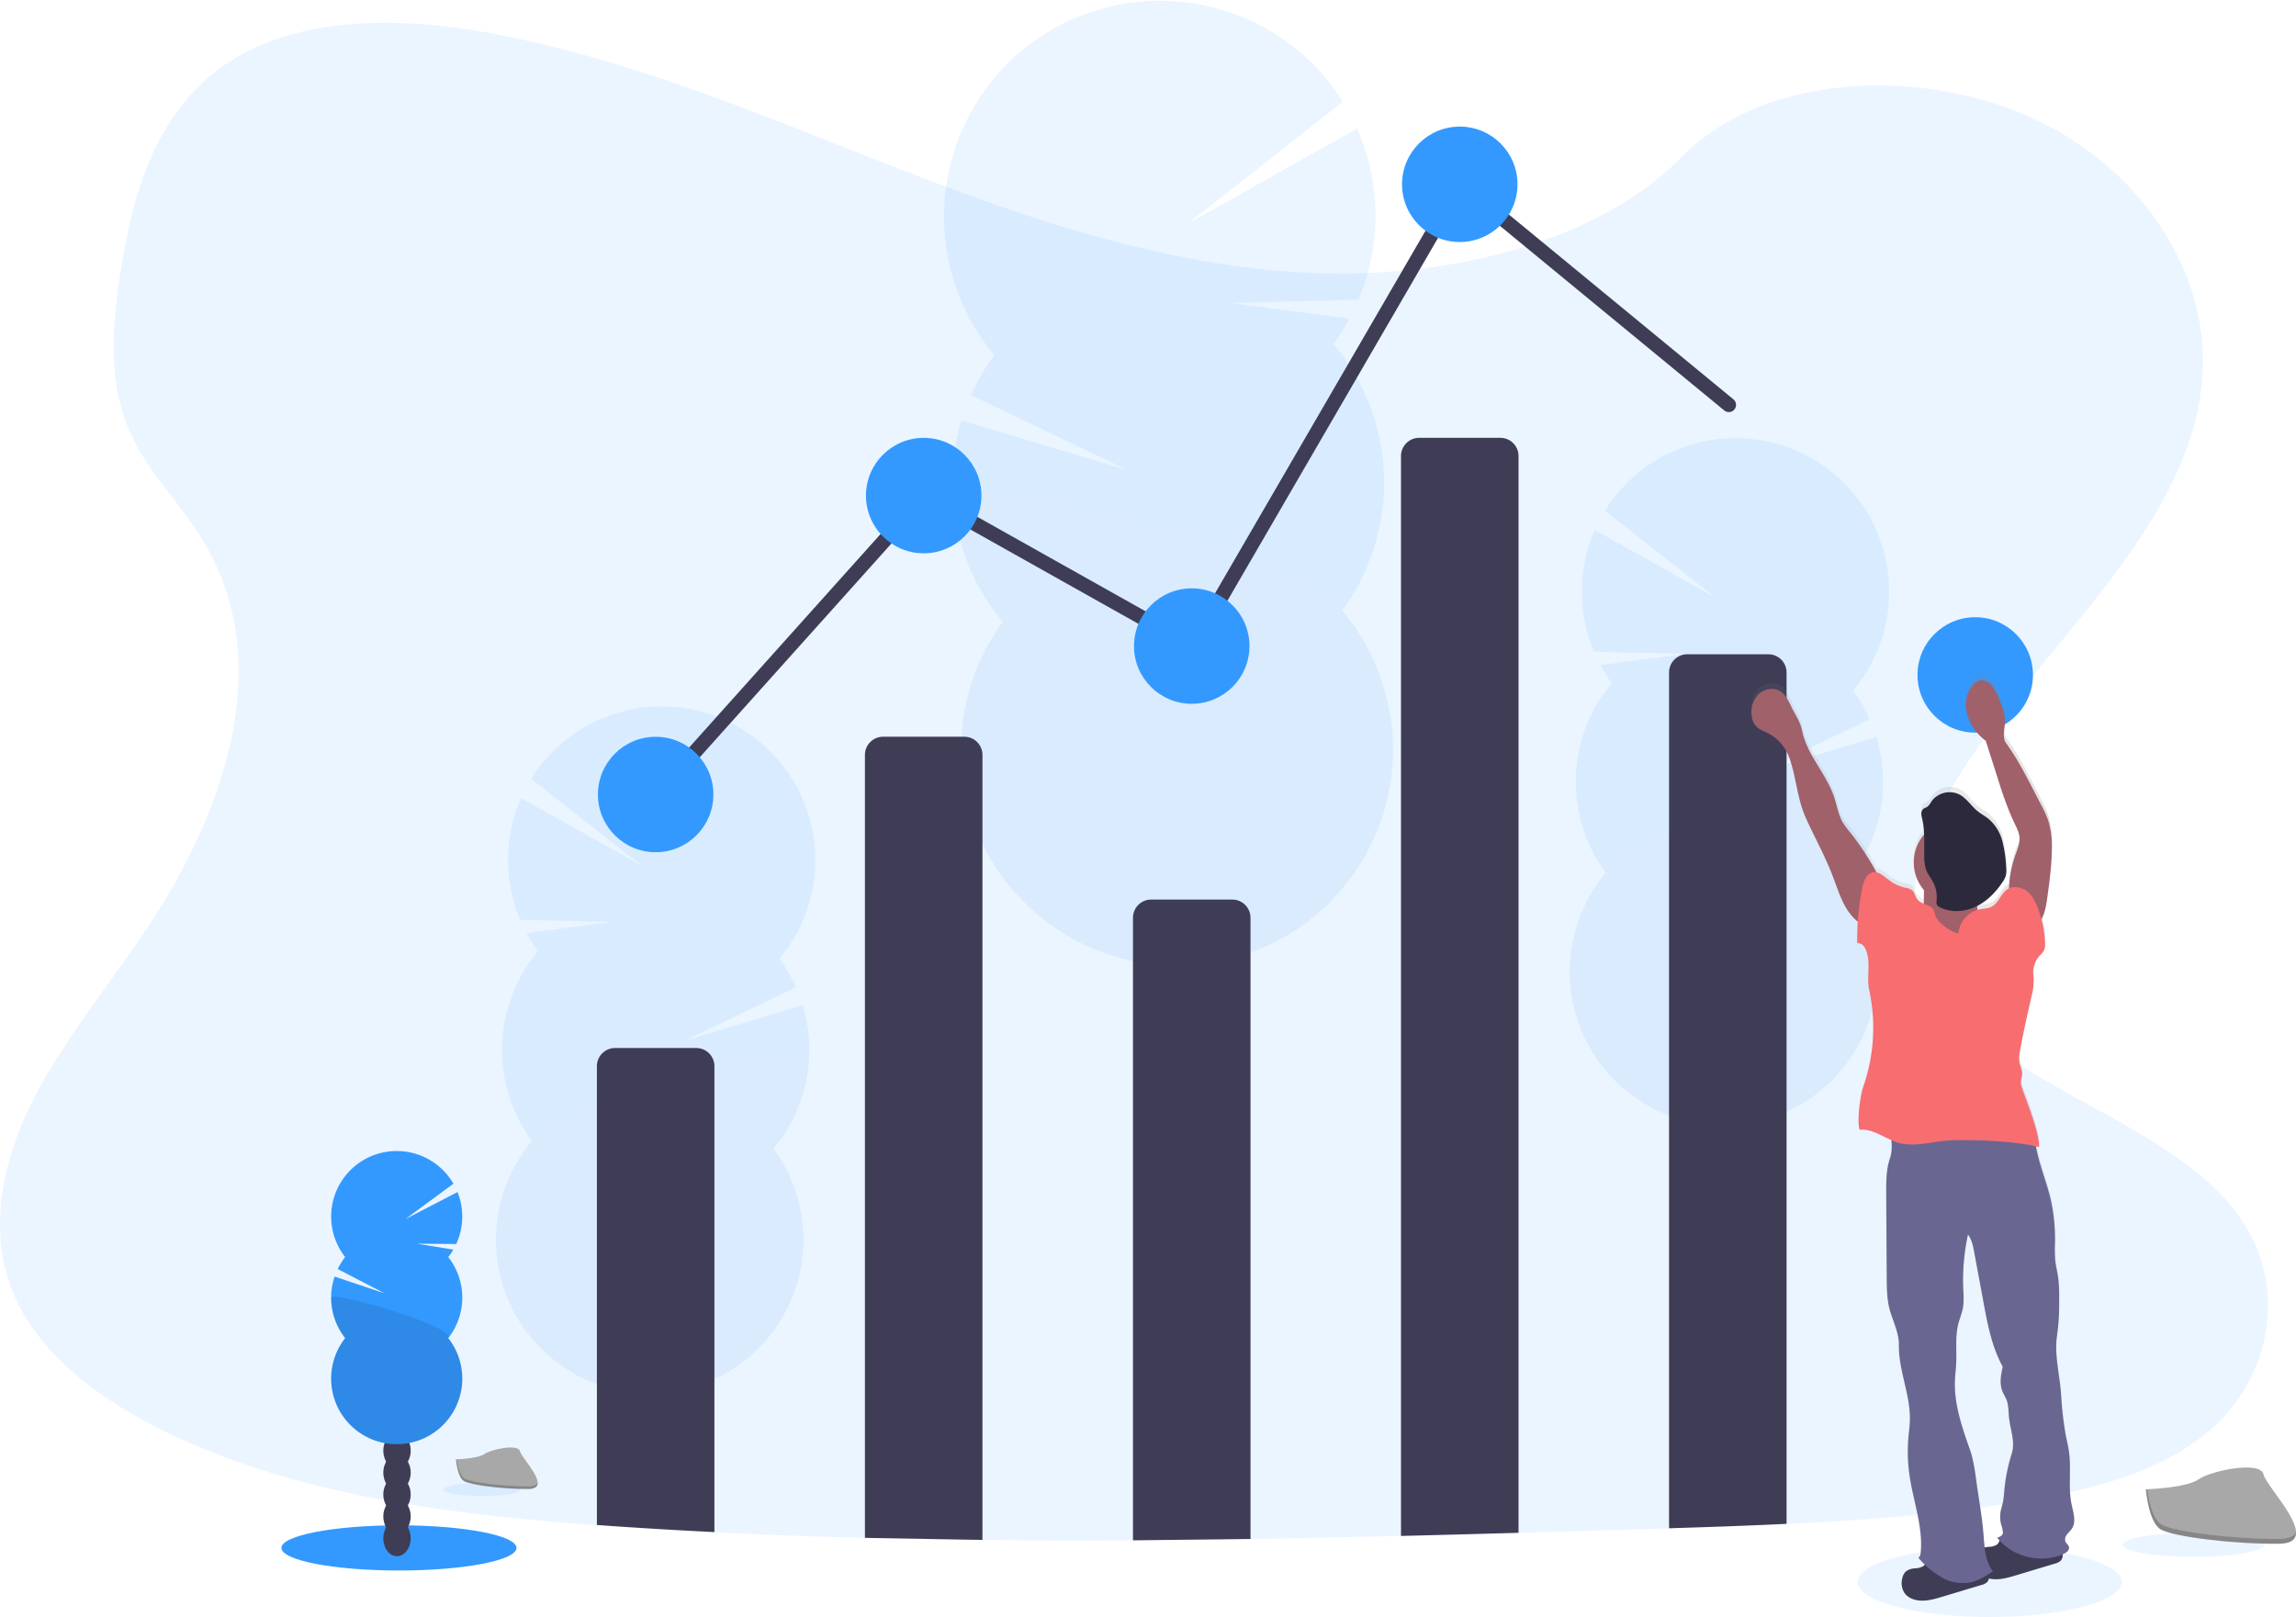 <svg data-name="Layer 1" xmlns="http://www.w3.org/2000/svg" width="1113.58" height="784.41" viewBox="0 0 1113.58 784.41"><defs><linearGradient id="a" x1="990.77" y1="609.55" x2="1147.32" y2="609.55" gradientTransform="matrix(-1 0 0 1 2040 0)" gradientUnits="userSpaceOnUse"><stop offset="0" stop-color="gray" stop-opacity=".25"/><stop offset=".54" stop-color="gray" stop-opacity=".12"/><stop offset="1" stop-color="gray" stop-opacity=".1"/></linearGradient></defs><ellipse cx="965" cy="767.42" rx="64" ry="16.99" fill="#39f" opacity=".1"/><path d="M1070.55 694.89c-24.35 20.2-59 28.56-92.51 33.84l-5.64.86c-35 5.22-70.39 8-105.9 9.69-19 .92-38 1.57-57 2.15l-14.89.44q-29 .86-58.11 1.69-28.5.81-57 1.52-36.5.89-73 1.48-28.5.45-57 .62-36.51.21-73-.14-28.52-.29-57-1-36.52-.94-73-2.75-24.76-1.21-49.49-2.91l-7.51-.53c-70.77-5.1-142.81-14.25-204.74-43.17l-1.67-.79c-.83-.39-1.66-.78-2.49-1.19a224.11 224.11 0 01-32.56-19.09c-18.31-13.06-33.43-29-41.42-47.91-12.52-29.66-5.9-63 8.4-92s35.77-55.18 54.34-82.49c5.44-8 10.6-16.3 15.4-24.81 30-53.37 44.88-115.13 13.43-166.56a228.58 228.58 0 00-13.43-19c-7.67-10-15.47-20-20.74-31.07-12.29-25.76-9.65-54.73-5.17-82.25 6-36.59 17-76 51.38-98.86 35.67-23.74 86.3-22.54 130.57-14 68.83 13.19 132.36 40.8 196.49 65.7s131.31 47.67 201.82 50.12a322.09 322.09 0 0045.38-1.65 287.81 287.81 0 0059.12-12.45c27.75-9.14 53-22.89 71.72-42 40.15-40.85 115.6-43.94 170-19.27 51.91 23.54 85.48 73.36 83 123.12-2.82 55.39-44.3 100.93-82.31 147.64-4.61 5.66-9.16 11.34-13.59 17.06q-3.71 4.79-7.28 9.6c-4.17 5.66-8.2 11.35-12 17.11-19.42 29.53-33.15 65-19.78 96.88 7.5 17.85 21.81 31.47 39.06 43.36 38.65 26.63 92 44.55 116 81.83 20.68 32.13 13.02 75.5-17.88 101.18z" fill="#39f" opacity=".1"/><g opacity=".1"><path d="M555.5 549.35q.06 1.41.21 2.76 11.67-4.65 22.91-10a18.57 18.57 0 0010.59-5.18c2.19-1.1 4.37-2.25 6.53-3.4a26.82 26.82 0 00-1.66-3c-4.21-6.65-10.61-10.81-17.66-10.58s-13.15 4.8-16.92 11.69a34.46 34.46 0 00-4 17.71z" fill="#3f3d56"/><path d="M554.35 514.38a34.57 34.57 0 005.15 17.32c4.22 6.63 10.62 10.79 17.67 10.56.49 0 1-.07 1.45-.11a18.57 18.57 0 0010.59-5.18 25.47 25.47 0 004.87-6.38 35.82 35.82 0 00-1.14-35c-4.22-6.65-10.62-10.81-17.67-10.58s-13.14 4.8-16.91 11.69a34.47 34.47 0 00-4.01 17.68z" fill="#3f3d56"/><ellipse cx="618.28" cy="536.48" rx="21.87" ry="28.63" transform="rotate(-1.88 -1164.772 1824.132)" fill="#3f3d56"/><ellipse cx="617.13" cy="501.51" rx="21.87" ry="28.63" transform="rotate(-1.88 -1165.721 1789.062)" fill="#3f3d56"/><ellipse cx="615.99" cy="466.54" rx="21.87" ry="28.63" transform="rotate(-1.88 -1166.98 1754.292)" fill="#3f3d56"/><path d="M646.79 166.77a104.08 104.08 0 007.74-12.25l-57.74-7.54 62.12-1.58a104.89 104.89 0 00-.72-83l-81.91 45.95 75-59a104.75 104.75 0 10-169.11 122.86 105.16 105.16 0 00-11.31 19.48l75.81 36.28-80.36-24.06a104.8 104.8 0 0020.11 97.75 104.74 104.74 0 10164.56-5.45 104.77 104.77 0 00-4.19-129.44z" fill="#39f"/><path d="M461.89 237.63a104.26 104.26 0 0024.53 64 104.74 104.74 0 10164.56-5.42c13.45-18.26-189.47-70.33-189.09-58.58z" opacity=".1"/></g><g opacity=".1"><path d="M326.18 733.56c0 .66-.07 1.32-.15 2q-8.3-3.3-16.31-7.07a13.21 13.21 0 01-7.54-3.67q-2.34-1.19-4.65-2.42a18.9 18.9 0 011.18-2.12c3-4.74 7.54-7.7 12.56-7.54s9.36 3.4 12 8.3a24.5 24.5 0 012.91 12.52z" fill="#3f3d56"/><path d="M326.96 708.67a24.59 24.59 0 01-3.64 12.33c-3 4.72-7.55 7.69-12.56 7.53l-1-.08a13.21 13.21 0 01-7.54-3.67 18 18 0 01-3.47-4.54 25.53 25.53 0 01.78-24.89c3-4.74 7.55-7.7 12.56-7.54s9.36 3.4 12.05 8.3a24.5 24.5 0 012.82 12.56z" fill="#3f3d56"/><ellipse cx="355.4" cy="741.08" rx="20.37" ry="15.56" transform="rotate(-88.19 304.008 734.493)" fill="#3f3d56"/><ellipse cx="356.18" cy="716.19" rx="20.37" ry="15.56" transform="rotate(-88.19 304.789 709.606)" fill="#3f3d56"/><ellipse cx="356.97" cy="691.3" rx="20.37" ry="15.56" transform="rotate(-88.19 305.575 684.715)" fill="#3f3d56"/><path d="M260.91 461.38a75.81 75.81 0 01-5.53-8.71l41.08-5.46-44.21-1a74.64 74.64 0 01.44-59.08l58.33 32.63-53.42-41.95a74.54 74.54 0 11120.42 87.26 74.43 74.43 0 018.07 13.86l-53.92 25.88 57.17-17.2a74.65 74.65 0 01-14.22 69.6 74.54 74.54 0 11-117.12-3.7 74.54 74.54 0 012.91-92.12z" fill="#39f"/><path d="M392.51 511.64a74.27 74.27 0 01-17.39 45.57 74.54 74.54 0 11-117.12-3.7c-9.59-13 134.79-50.24 134.51-41.87z" opacity=".1"/></g><g opacity=".1"><path d="M846.95 603.51c0 .67-.07 1.32-.14 2q-8.31-3.3-16.31-7.07a13.26 13.26 0 01-7.55-3.67c-1.55-.79-3.11-1.6-4.65-2.42a20.63 20.63 0 011.18-2.12c3-4.74 7.54-7.7 12.56-7.54s9.36 3.4 12 8.3a24.5 24.5 0 012.91 12.52z" fill="#3f3d56"/><path d="M847.79 578.62a24.59 24.59 0 01-3.65 12.33c-3 4.72-7.54 7.69-12.56 7.53l-1-.08a13.26 13.26 0 01-7.55-3.67 18.32 18.32 0 01-3.47-4.54 25.53 25.53 0 01.78-24.89c3-4.73 7.55-7.7 12.56-7.54s9.37 3.4 12.05 8.3a24.5 24.5 0 012.84 12.56z" fill="#3f3d56"/><ellipse cx="876.17" cy="611.03" rx="20.37" ry="15.56" transform="rotate(-88.19 824.791 604.421)" fill="#3f3d56"/><ellipse cx="876.96" cy="586.14" rx="20.37" ry="15.56" transform="rotate(-88.19 825.582 579.535)" fill="#3f3d56"/><ellipse cx="877.74" cy="561.26" rx="20.37" ry="15.56" transform="rotate(-88.19 826.363 554.648)" fill="#3f3d56"/><path d="M781.68 331.33a73.57 73.57 0 01-5.52-8.71l41.08-5.41-44.21-1.07a74.7 74.7 0 01.43-59.08l58.33 32.63-53.42-41.93a74.55 74.55 0 11120.42 87.26 74.39 74.39 0 018.06 13.86l-53.92 25.88 57.17-17.2a74.57 74.57 0 01-14.22 69.59 74.53 74.53 0 11-117.09-3.7 74.54 74.54 0 012.91-92.12z" fill="#39f"/><path d="M913.29 381.59a74.2 74.2 0 01-17.4 45.56 74.53 74.53 0 11-117.1-3.7c-9.6-12.99 134.76-50.24 134.5-41.86z" opacity=".1"/></g><ellipse cx="193.5" cy="750.89" rx="57.01" ry="10.96" fill="#39f"/><ellipse cx="192.55" cy="746.23" rx="6.64" ry="8.69" fill="#3f3d56"/><ellipse cx="192.55" cy="735.61" rx="6.64" ry="8.69" fill="#3f3d56"/><ellipse cx="192.55" cy="724.99" rx="6.64" ry="8.69" fill="#3f3d56"/><ellipse cx="192.55" cy="714.37" rx="6.64" ry="8.69" fill="#3f3d56"/><ellipse cx="192.55" cy="703.75" rx="6.64" ry="8.69" fill="#3f3d56"/><ellipse cx="192.55" cy="693.13" rx="6.64" ry="8.69" fill="#3f3d56"/><ellipse cx="192.55" cy="682.51" rx="6.64" ry="8.69" fill="#3f3d56"/><path d="M217.4 609.83a32.32 32.32 0 002.47-3.64l-17.44-2.87 18.86.15a31.89 31.89 0 00.61-25.2l-25.31 13.13 23.34-17.19a31.8 31.8 0 10-52.52 35.59 32 32 0 00-3.62 5.8l22.64 11.76-24.14-8.1a31.82 31.82 0 005.12 29.86 31.8 31.8 0 1050 0 31.82 31.82 0 000-39.32z" fill="#39f"/><path d="M160.61 629.49a31.67 31.67 0 006.8 19.66 31.8 31.8 0 1050 0c4.25-5.41-56.8-23.23-56.8-19.66z" opacity=".1"/><path d="M346.5 517.21v226q-24.76-1.21-49.49-2.91l-7.51-.53V517.21a8.82 8.82 0 018.82-8.82h39.36a8.82 8.82 0 018.82 8.82zm73 228.81V366.21a8.82 8.82 0 018.82-8.82h39.36a8.82 8.82 0 018.82 8.82v380.8zm130 1.19v-302a8.82 8.82 0 018.82-8.82h39.36a8.82 8.82 0 018.82 8.82v301.35zm187-526v522.35q-28.5.81-57 1.52V221.21a8.82 8.82 0 018.82-8.82h39.36a8.82 8.82 0 018.82 8.82zm130 105v413c-19 .92-38 1.57-57 2.15V326.21a8.82 8.82 0 018.82-8.82h39.36a8.82 8.82 0 018.82 8.82z" fill="#3f3d56"/><path fill="none" stroke="#3f3d56" stroke-linecap="round" stroke-miterlimit="10" stroke-width="7" d="M318.5 385.41l130-145 130 73 130-224 130 107"/><circle cx="318" cy="385.41" r="28" fill="#39f"/><circle cx="448" cy="240.41" r="28" fill="#39f"/><circle cx="578" cy="313.41" r="28" fill="#39f"/><circle cx="708" cy="89.41" r="28" fill="#39f"/><circle cx="958" cy="327.41" r="28" fill="#39f"/><ellipse cx="233.68" cy="722.61" rx="18.68" ry="3.16" fill="#39f" opacity=".1"/><path d="M221.14 707.94s10.65-.33 13.86-2.62 16.39-5 17.19-1.35 16 18.24 4 18.34-27.95-1.88-31.15-3.83-3.9-10.54-3.9-10.54z" fill="#a8a8a8"/><path d="M256.38 721.03c-12 .1-27.94-1.87-31.15-3.82-2.44-1.49-3.41-6.82-3.74-9.28h-.35s.67 8.59 3.88 10.54 19.12 3.93 31.15 3.83c3.47 0 4.67-1.26 4.6-3.09-.48 1.11-1.8 1.8-4.39 1.82z" opacity=".2"/><ellipse cx="1063.8" cy="749.41" rx="34.31" ry="5.8" fill="#39f" opacity=".1"/><path d="M1040.79 722.46s19.57-.6 25.47-4.8 30.1-9.21 31.56-2.48 29.42 33.5 7.32 33.68-51.34-3.44-57.23-7-7.12-19.4-7.12-19.4z" fill="#a8a8a8"/><path d="M1105.51 746.52c-22.1.18-51.34-3.44-57.23-7-4.48-2.73-6.27-12.53-6.87-17h-.65s1.24 15.79 7.12 19.37 35.14 7.21 57.23 7c6.38 0 8.58-2.32 8.46-5.68-.89 2-3.32 3.27-8.06 3.31z" opacity=".2"/><path d="M892.81 402.37a9 9 0 002 4.77c1.45 1.64 3.62 2.39 5.57 3.37a22 22 0 0110.76 12.37c3.33 9.72 3.76 20 8 29.38s9.22 18.39 12.88 28c2.08 5.45 3.74 11.12 6.79 16.08a24.94 24.94 0 005.57 6.41c-.23 3.52-.32 7-.3 10.52a4 4 0 013.42 1.8 10.41 10.41 0 011.5 3.75c1.37 5.67-.32 11.71.91 17.41a88.56 88.56 0 01-3 47.64c-1.37 3.88-3.09 16.72-1.63 20.57 5.44-.55 10.26 2.79 15.35 5a21.12 21.12 0 01-.72 9c-1.83 5.27-1.82 11-1.79 16.57l.25 41.26c0 5.23.07 10.53 1.38 15.6 1.49 5.71 4.62 11.53 4.52 17.43-.27 12.7 5.73 24.8 5.25 37.4-.09 2.42-.42 4.82-.65 7.22a82.14 82.14 0 00.48 19.19c1.82 12.66 6.63 25.11 5.43 37.84-.08.86-.37 2-1.18 2.33 1 1.13 2.06 2.25 3.14 3.32a2.85 2.85 0 01-.87.91 8.84 8.84 0 01-3.82 1 8.09 8.09 0 00-4.37 1.42 6.29 6.29 0 00-1.82 3.34 9 9 0 001.2 7.48 8.35 8.35 0 003.39 2.54c4.62 2 9.92.55 14.74-.91l18.88-5.72a6.36 6.36 0 003.07-1.6 3.36 3.36 0 00.75-1.62c4.17 1 8.75-.23 13-1.5l18.88-5.73a6.27 6.27 0 003.07-1.6 3.66 3.66 0 00.77-3c.14-.06.28-.1.42-.17 1.44-.65 3-1.92 2.65-3.45-.25-1-1.25-1.58-1.68-2.5a3.61 3.61 0 01.7-3.53c.74-1 1.74-1.83 2.42-2.88 2.18-3.34.7-7.73-.12-11.64-1.77-8.35-.13-17.07-1.25-25.53-.38-2.85-1.07-5.65-1.62-8.48a173.29 173.29 0 01-2.31-20.22c-.72-9.68-3.41-19.22-1.87-28.82a111.93 111.93 0 00.95-17 74 74 0 00-.47-10.84c-.39-2.68-1.08-5.31-1.38-8a72.52 72.52 0 01-.16-9.09 89.92 89.92 0 00-1.86-20.12c-2-9.09-5.76-17.79-7.36-26.9.54.12 1.08.24 1.6.38.06-7-6.07-22.22-8.34-28.86a8.39 8.39 0 01-.6-2.55 27.51 27.51 0 01.63-3.43c.29-2.42-1-4.72-1.35-7.14a16.75 16.75 0 01.37-5.08c1.61-8.95 3.61-17.83 5.61-26.7a28.44 28.44 0 00.89-9.87 12.39 12.39 0 013-9.83 11.66 11.66 0 002.22-2.79 7.08 7.08 0 00.44-2.79 44.83 44.83 0 00-1.8-12.15c1.76-3.19 2.41-7.11 2.92-10.81 1.12-8.17 2.24-16.38 2.2-24.63a41.75 41.75 0 00-1.8-13 51.59 51.59 0 00-3.42-7.54c-5.26-10.13-10.29-20.79-16.93-30.07-2-2.82-.74-6.71-.6-10.19.15-4.2-1.51-8.23-3.14-12.09a19.84 19.84 0 00-3.76-6.47 6.11 6.11 0 00-4.4-2 6.63 6.63 0 00-4.69 2.87 15.47 15.47 0 00-2.81 11.57 22.37 22.37 0 005.09 10.93 24.77 24.77 0 004.39 4.17q2.48 7.88 5 15.75c2.64 8.35 5.28 16.74 9 24.64 1.09 2.29 2.29 4.62 2.42 7.15.14 2.73-1 5.33-1.91 7.9a55.75 55.75 0 00-3.22 16.66 5.73 5.73 0 00-.84.46c-3.15 2.06-4.14 6.55-7.42 8.39-1.91 1.07-4.23 1-6.37 1.49-.19 0-.38.1-.58.16-.08-.4-.16-.79-.21-1.2a3.23 3.23 0 010-.77 33.59 33.59 0 0012.43-11.84 10.83 10.83 0 001.47-3 11.6 11.6 0 00.15-3.9 62.24 62.24 0 00-1.85-12.85 21.37 21.37 0 00-6.69-10.89c-1.64-1.32-3.53-2.31-5.16-3.64-3.18-2.57-5.36-6.37-9-8.28a10.83 10.83 0 00-13.61 3.52 7.89 7.89 0 01-2 2.54 20.55 20.55 0 00-1.86 1c-1.1.88-1.16 2.57-.8 3.94a41 41 0 011.14 8.59 21 21 0 00-.06 27.17c0 1.86 0 3.72-.07 5.58 0 .35 0 .71-.07 1.06a7.21 7.21 0 01-3-2c-1.12-1.4-1.32-3.46-2.69-4.61a7.59 7.59 0 00-3.28-1.2 20.37 20.37 0 01-8-3.79c-1.85-1.43-3.77-3.26-5.93-3.68a131.57 131.57 0 00-13-19.84 38.65 38.65 0 01-3.4-4.67c-2.15-3.75-2.79-8.16-4.15-12.27-3.8-11.52-13.28-20.76-15.59-32.68-.84-4.32-3.58-8.08-5.46-12.06-1.27-2.69-2.67-5.53-5.21-7.07-3.27-2-7.79-1.08-10.51 1.61a12.63 12.63 0 00-3.25 10.63zm118.73 404.69a8.84 8.84 0 01-3.82 1 18.43 18.43 0 00-2 .32c-.25-2.1-.39-4.23-.55-6.3-.53-6.79-1.59-13.53-2.64-20.26-1.1-7-1.62-14.66-4-21.38-3.83-10.94-7.71-22.21-7.22-33.8.11-2.63.44-5.24.58-7.86.32-6.49-.59-13.12 1-19.43.71-2.87 1.92-5.61 2.38-8.53a40.49 40.49 0 00.1-7.94 105.53 105.53 0 012.27-27.35c1.86 2.43 2.47 5.57 3 8.58l3.75 20.34c2.23 12.07 4.2 24.87 10.11 35.61-.83 3.87-1.65 8-.28 11.7.59 1.6 1.56 3 2.16 4.62 1 2.69.86 5.65 1.16 8.5.65 6 3.13 11.9 1.31 17.69a86.29 86.29 0 00-3.63 18.36 44.71 44.71 0 01-.6 5.17c-.32 1.54-.84 3-1.13 4.58a15.17 15.17 0 00.29 6.67 13.62 13.62 0 01.82 3.75c0 1.28-1.57 2.2-2.83 2.4.37.48.77.94 1.18 1.39a4.38 4.38 0 01-1.41 2.17z" transform="translate(-43.21 -57.79)" fill="url(#a)"/><path d="M928.84 760.81a8.09 8.09 0 00-4.37 1.42 6.16 6.16 0 00-1.82 3.32 8.88 8.88 0 001.2 7.42 8.33 8.33 0 003.39 2.53c4.62 2 9.92.54 14.74-.91l18.88-5.68a6.34 6.34 0 003.07-1.59 4.17 4.17 0 00.08-4.86 9.44 9.44 0 00-4-3.19c-5.87-2.86-12.49-3.51-18.94-3.63-2.4 0-4.77-.58-6.4 1.27-.86 1-.7 2.07-2 2.92a9 9 0 01-3.83.98z" fill="#3f3d56"/><path d="M964.51 750.43a8.17 8.17 0 00-4.37 1.42 6.2 6.2 0 00-1.82 3.32 8.91 8.91 0 001.2 7.43 8.4 8.4 0 003.39 2.52c4.63 2 9.92.55 14.74-.9l18.88-5.69a6.34 6.34 0 003.07-1.59 4.16 4.16 0 00.08-4.85 9.47 9.47 0 00-4-3.19c-5.88-2.86-12.5-3.52-18.95-3.64-2.4 0-4.76-.57-6.4 1.28-.86 1-.7 2.06-2 2.91a8.7 8.7 0 01-3.82.98z" fill="#3f3d56"/><path d="M948.1 545.53a232.59 232.59 0 0133.49-.94 6.66 6.66 0 012.17.34c2.46 1 2.84 4.22 3.07 6.85 1 10.68 5.66 20.63 8 31.09a88.83 88.83 0 011.86 20 71.72 71.72 0 00.16 9c.3 2.67 1 5.29 1.38 7.95a73 73 0 01.47 10.77 110.49 110.49 0 01-.95 16.87c-1.54 9.53 1.15 19 1.87 28.64a170.93 170.93 0 002.27 20.11c.55 2.81 1.24 5.59 1.62 8.42 1.12 8.41-.52 17.07 1.25 25.37.82 3.88 2.3 8.24.12 11.56-.68 1-1.68 1.85-2.42 2.86a3.57 3.57 0 00-.7 3.51c.43.91 1.43 1.51 1.68 2.48.39 1.53-1.21 2.78-2.65 3.43-10.85 4.9-24.84 1.45-32.16-7.94 1.26-.2 2.8-1.11 2.83-2.39a13.5 13.5 0 00-.82-3.72 15 15 0 01-.29-6.62c.29-1.54.81-3 1.13-4.55a44.2 44.2 0 00.6-5.14 85.21 85.21 0 013.63-18.24c1.82-5.75-.66-11.57-1.31-17.57-.3-2.84-.17-5.77-1.16-8.45-.6-1.58-1.57-3-2.16-4.58-1.37-3.69-.55-7.79.28-11.63-5.91-10.67-7.88-23.39-10.11-35.38l-3.75-20.2c-.56-3-1.17-6.11-3-8.53a104.16 104.16 0 00-2.27 27.17 40 40 0 01-.1 7.89c-.46 2.9-1.67 5.63-2.38 8.47-1.55 6.27-.64 12.85-1 19.3-.14 2.61-.47 5.2-.58 7.81-.49 11.52 3.39 22.72 7.22 33.59 2.35 6.67 2.87 14.25 4 21.23 1 6.69 2.11 13.38 2.64 20.13.49 6.2.71 12.91 4.57 17.78-3.53 2.29-7.17 4.62-11.3 5.41a20.86 20.86 0 01-13.92-2.7 43.79 43.79 0 01-11-9.35c.81-.28 1.1-1.46 1.18-2.31 1.2-12.66-3.61-25-5.43-37.6a81 81 0 01-.48-19.06c.23-2.39.56-4.78.65-7.18.48-12.51-5.55-24.56-5.33-37.08.1-5.87-3-11.65-4.52-17.32-1.31-5-1.35-10.3-1.38-15.5l-.25-41c0-5.54 0-11.22 1.79-16.45 2.2-6.3-.32-13.53-.7-20.19a83.22 83.22 0 0032.19 3.59z" fill="#696791"/><path d="M912.45 427.73a130.66 130.66 0 00-15.31-24.17 38.33 38.33 0 01-3.4-4.64c-2.15-3.73-2.79-8.11-4.15-12.19-3.8-11.44-13.28-20.63-15.59-32.46-.84-4.3-3.58-8-5.46-12-1.27-2.67-2.67-5.49-5.21-7-3.27-2-7.79-1.08-10.51 1.6a12.49 12.49 0 00-3.22 10.55 8.93 8.93 0 002 4.74c1.45 1.63 3.62 2.37 5.57 3.35a21.88 21.88 0 0110.76 12.29c3.33 9.65 3.76 19.87 8 29.19s9.22 18.26 12.88 27.79c2.08 5.41 3.74 11 6.79 16s7.81 9.19 13.56 9.94a33.45 33.45 0 011.63-10.68c1.25-3.94 3.47-8.58 1.66-12.31zm61.91 7.48a55.26 55.26 0 013.25-20.78c.92-2.55 2-5.14 1.91-7.85-.13-2.52-1.33-4.83-2.42-7.11-3.76-7.85-6.4-16.17-9-24.47l-5-15.65a24.31 24.31 0 01-4.39-4.15 22.1 22.1 0 01-5.09-10.86 15.25 15.25 0 012.81-11.48 6.65 6.65 0 014.69-2.86 6.14 6.14 0 014.4 2 19.71 19.71 0 013.76 6.42c1.63 3.84 3.29 7.84 3.14 12-.14 3.46-1.43 7.32.6 10.13 6.64 9.22 11.67 19.81 16.93 29.88a50.56 50.56 0 013.42 7.49 41.19 41.19 0 011.8 12.94c0 8.19-1.08 16.35-2.2 24.47-.71 5.09-1.64 10.63-5.49 14-4-5.12-8.02-10.12-13.12-14.12z" fill="#a0616a"/><circle cx="948.92" cy="418.36" r="20.75" fill="#a0616a"/><path d="M958.97 440.21c.5 3.75 2.51 7.11 4.47 10.35 1.18 2 2.69 4.13 5 4.35a100.79 100.79 0 01-18.85 7.58 21.32 21.32 0 01-6.88 1.11 16.83 16.83 0 01-5.73-1.47 28.49 28.49 0 01-16.19-18.92 37.6 37.6 0 007.71-.59 5.67 5.67 0 003.78-1.86 6 6 0 00.78-3.34c.1-3.46.11-6.93 0-10.39a41 41 0 0115.08 1.86c2 .65 4 1.43 6 1.94 1.26.32 4.73 0 5.66.73 1.53 1.03-1.18 6.1-.83 8.65z" fill="#a0616a"/><path d="M949.85 452.82a13.06 13.06 0 019.94-11.61c2.14-.48 4.46-.42 6.37-1.48 3.28-1.83 4.27-6.29 7.42-8.34s7.62-.91 10.36 1.68 4.13 6.28 5.25 9.89a50.06 50.06 0 012.69 15.15 7 7 0 01-.44 2.77 11.56 11.56 0 01-2.22 2.77 12.26 12.26 0 00-3 9.77 28 28 0 01-.89 9.8c-2 8.82-4 17.63-5.61 26.53a16.47 16.47 0 00-.37 5c.31 2.41 1.64 4.69 1.35 7.1a26.87 26.87 0 00-.63 3.41 8.27 8.27 0 00.6 2.53c2.27 6.59 8.4 21.69 8.34 28.67-10.65-2.73-26.35-3.34-37.35-3.39a83.11 83.11 0 00-9.06.4c-7.23.78-14.63 2.89-21.64.94-6.51-1.81-12.27-7-19-6.35-1.46-3.82.26-16.57 1.63-20.43a87.44 87.44 0 003-47.33c-1.23-5.66.46-11.67-.91-17.29a10.31 10.31 0 00-1.5-3.73 4 4 0 00-3.42-1.79 127.39 127.39 0 012.5-26.93c.66-3.15 2-6.87 5.23-7.41 2.86-.49 5.26 1.93 7.56 3.7a20.31 20.31 0 008 3.76 7.59 7.59 0 013.28 1.2c1.37 1.14 1.57 3.19 2.69 4.58 2 2.49 6.47 2.28 7.89 5.15a19.61 19.61 0 01.75 2.62 9.62 9.62 0 003.3 4.26 18.56 18.56 0 007.89 4.4z" fill="#f86d70"/><path d="M932.06 396.3c-.36-1.37-.3-3 .8-3.92.55-.43 1.27-.59 1.86-1a8 8 0 002-2.53 10.86 10.86 0 0113.59-3.45c3.61 1.89 5.79 5.67 9 8.22 1.63 1.32 3.52 2.3 5.16 3.62a21.21 21.21 0 016.69 10.82 61.39 61.39 0 011.85 12.76 11.48 11.48 0 01-.15 3.88 10.86 10.86 0 01-1.47 3c-3.3 5-7.65 9.54-13.1 12.12s-12.08 3-17.46.3a3 3 0 01-1.34-1.07 3.85 3.85 0 01-.21-2.31 15.81 15.81 0 00-1.74-8.85c-1-2-2.5-3.72-3.3-5.79a20.17 20.17 0 01-.94-7.18c-.09-6.29.34-12.56-1.24-18.62z" fill="#2d293d"/></svg>